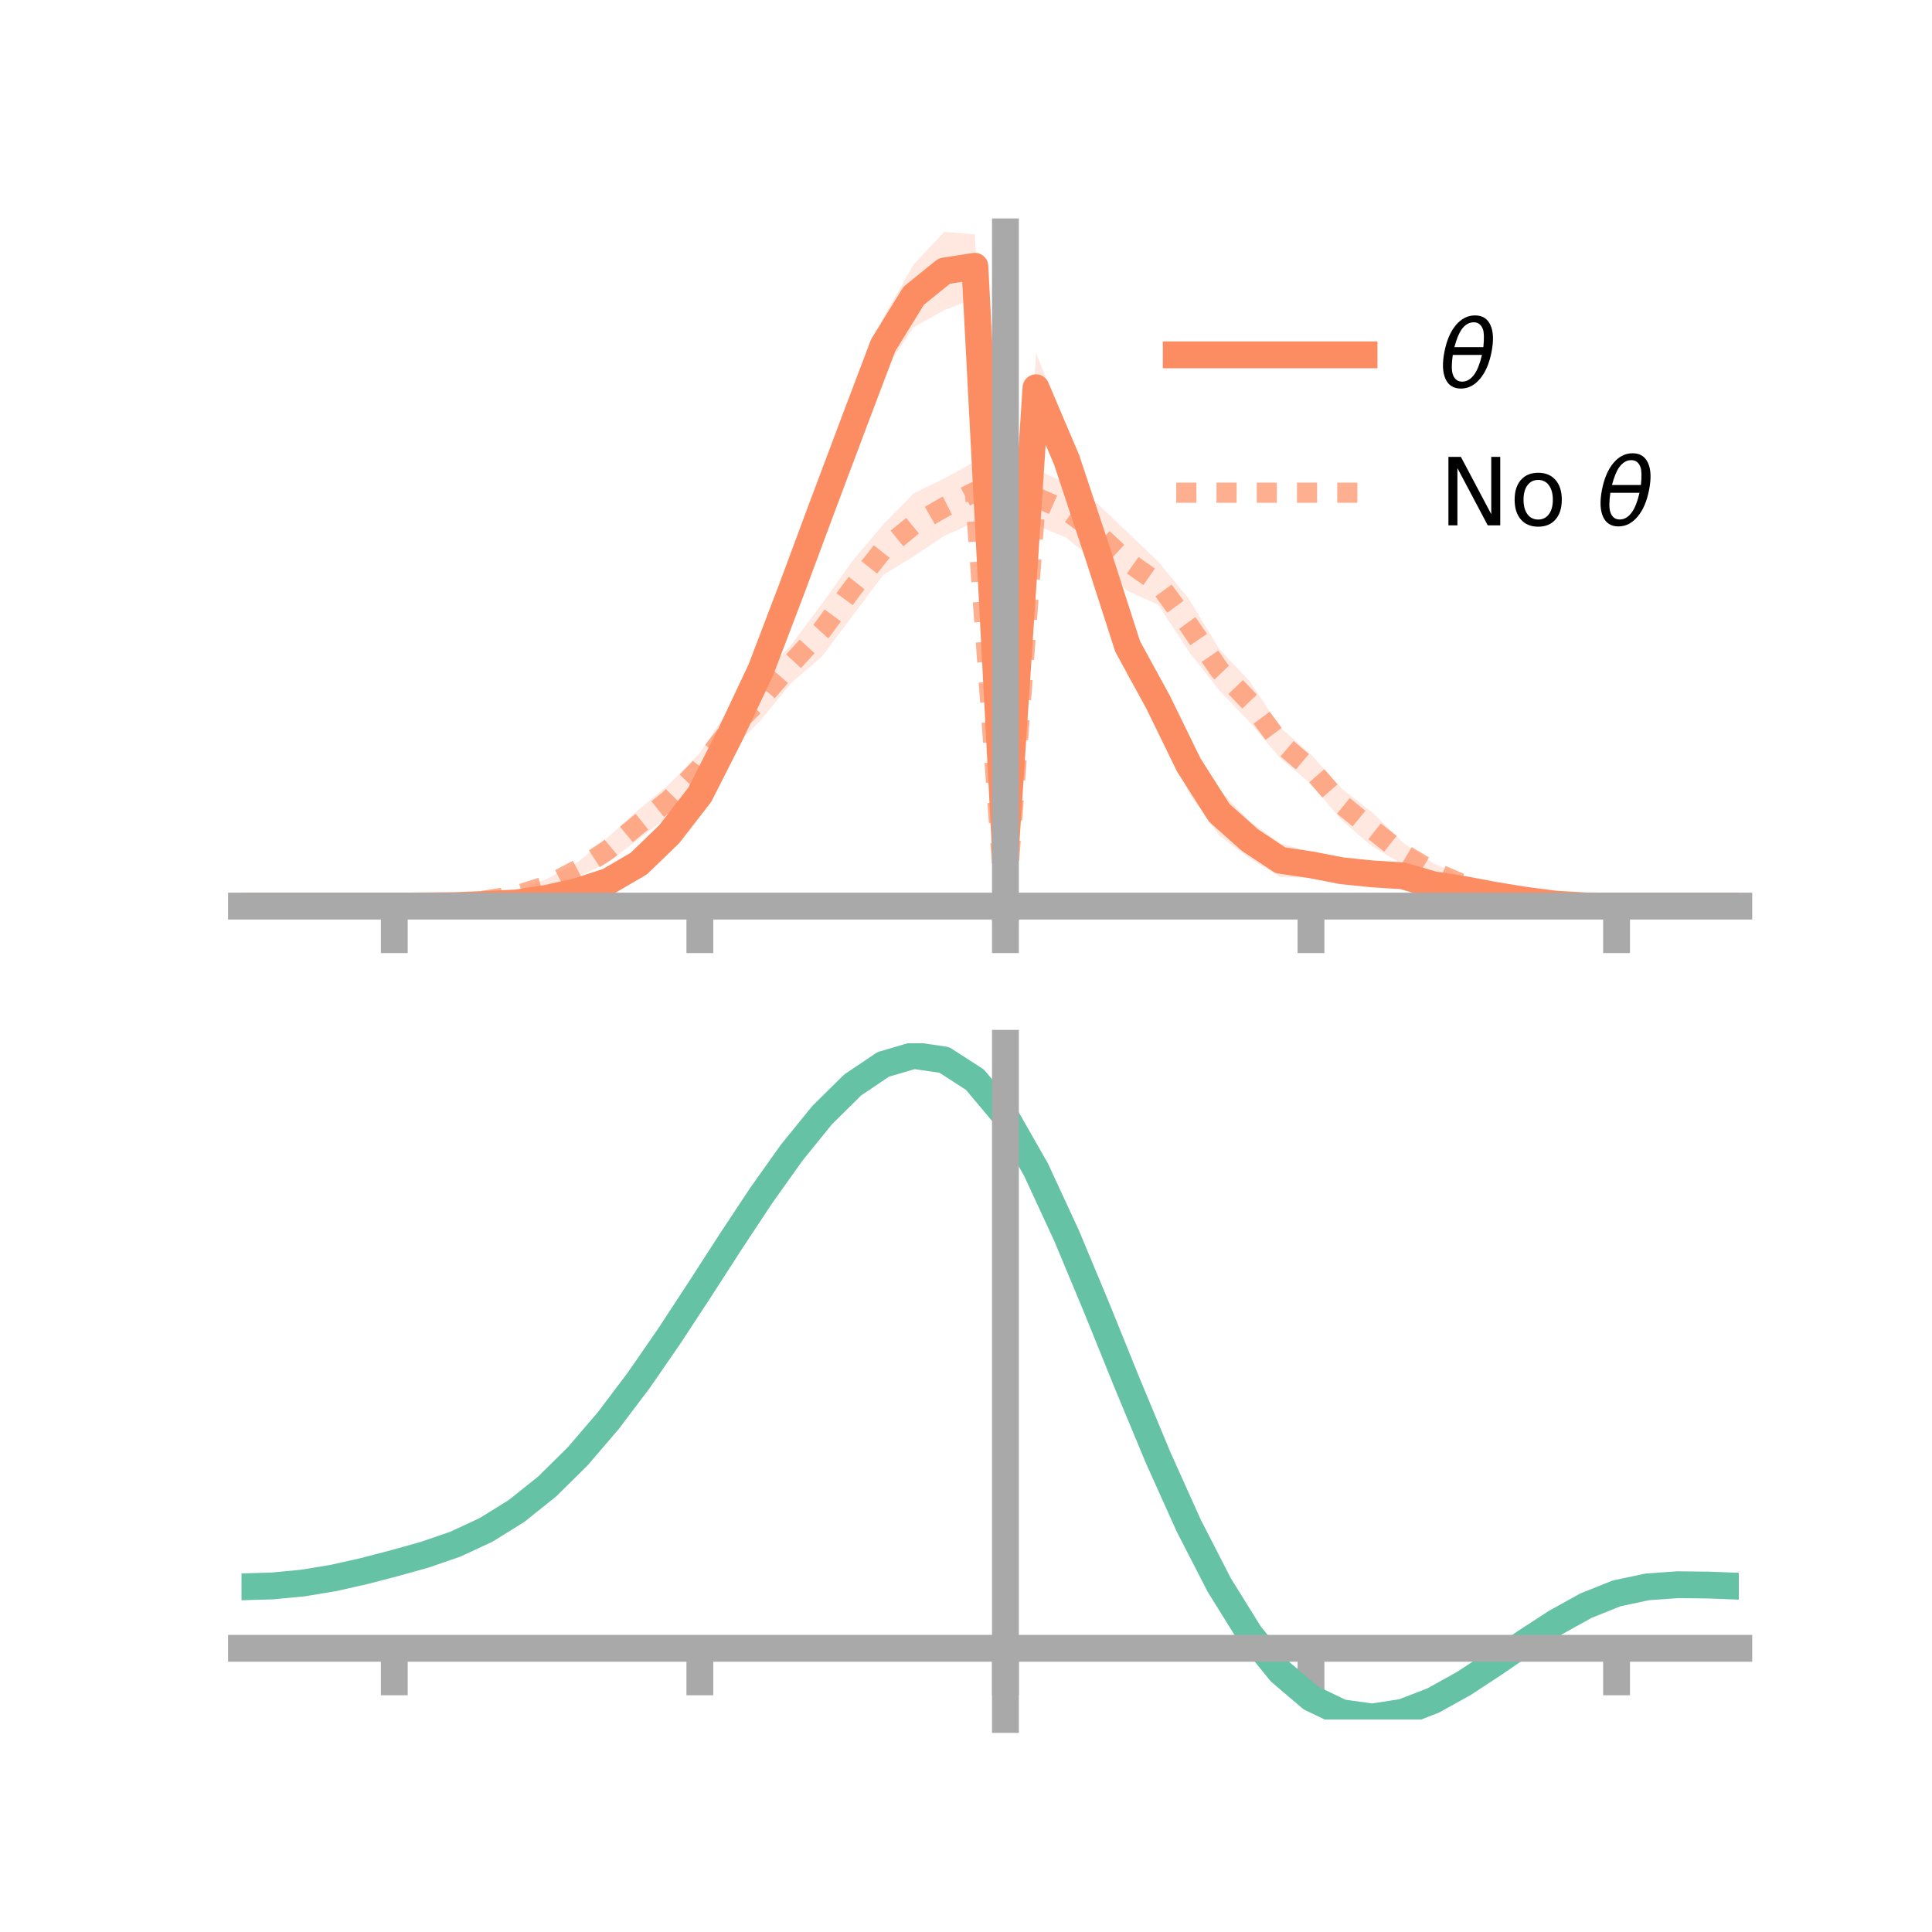<?xml version="1.0" encoding="utf-8" standalone="no"?>
<!DOCTYPE svg PUBLIC "-//W3C//DTD SVG 1.1//EN"
  "http://www.w3.org/Graphics/SVG/1.1/DTD/svg11.dtd">
<!-- Created with matplotlib (https://matplotlib.org/) -->
<svg height="144pt" version="1.1" viewBox="0 0 144 144" width="144pt" xmlns="http://www.w3.org/2000/svg" xmlns:xlink="http://www.w3.org/1999/xlink">
 <defs>
  <style type="text/css">*{stroke-linecap:butt;stroke-linejoin:round;}</style>
 </defs>
 <g id="figure_1">
  <g id="patch_1">
   <path d="M 0 144 
L 144 144 
L 144 0 
L 0 0 
z
" style="fill:none;"/>
  </g>
  <g id="axes_1">
   <g id="patch_2">
    <path d="M 18 67.68 
L 129.6 67.68 
L 129.6 17.28 
L 18 17.28 
z
" style="fill:none;"/>
   </g>
   <g id="PolyCollection_1">
    <path clip-path="url(#pffeb491e0a)" d="M 18 67.536 
L 18 67.536 
L 20.278 67.536 
L 22.555 67.536 
L 24.833 67.536 
L 27.11 67.536 
L 29.388 67.536 
L 31.665 67.461 
L 33.943 67.378 
L 36.22 67.178 
L 38.498 66.924 
L 40.776 66.522 
L 43.053 65.96 
L 45.331 65.057 
L 47.608 63.566 
L 49.886 61.091 
L 52.163 58.196 
L 54.441 53.459 
L 56.718 48.555 
L 58.996 42.249 
L 61.273 35.832 
L 63.551 29.903 
L 65.829 23.665 
L 68.106 19.696 
L 70.384 17.28 
L 72.661 17.465 
L 74.939 62.714 
L 77.216 26.321 
L 79.494 31.898 
L 81.771 39.159 
L 84.049 46.031 
L 86.327 50.659 
L 88.604 54.962 
L 90.882 58.885 
L 93.159 61.228 
L 95.437 62.876 
L 97.714 63.495 
L 99.992 64.035 
L 102.269 64.249 
L 104.547 64.477 
L 106.824 65.34 
L 109.102 65.809 
L 111.38 66.374 
L 113.657 66.833 
L 115.935 67.258 
L 118.212 67.473 
L 120.49 67.536 
L 122.767 67.536 
L 125.045 67.536 
L 127.322 67.536 
L 129.6 67.536 
L 129.6 67.536 
L 129.6 67.536 
L 127.322 67.536 
L 125.045 67.536 
L 122.767 67.536 
L 120.49 67.536 
L 118.212 67.567 
L 115.935 67.524 
L 113.657 67.359 
L 111.38 67.078 
L 109.102 66.784 
L 106.824 66.545 
L 104.547 66.078 
L 102.269 66.019 
L 99.992 65.765 
L 97.714 65.419 
L 95.437 65.369 
L 93.159 63.994 
L 90.882 62.295 
L 88.604 59.074 
L 86.327 54.045 
L 84.049 50.337 
L 81.771 43.06 
L 79.494 36.614 
L 77.216 31.482 
L 74.939 64.127 
L 72.661 22.227 
L 70.384 23.12 
L 68.106 24.386 
L 65.829 27.789 
L 63.551 33.59 
L 61.273 39.78 
L 58.996 45.616 
L 56.718 51.258 
L 54.441 56.016 
L 52.163 60.263 
L 49.886 63.247 
L 47.608 65.174 
L 45.331 66.337 
L 43.053 66.91 
L 40.776 67.38 
L 38.498 67.68 
L 36.22 67.635 
L 33.943 67.619 
L 31.665 67.578 
L 29.388 67.536 
L 27.11 67.536 
L 24.833 67.536 
L 22.555 67.536 
L 20.278 67.536 
L 18 67.536 
z
" style="fill:#fc8d62;fill-opacity:0.2;"/>
   </g>
   <g id="PolyCollection_2">
    <path clip-path="url(#pffeb491e0a)" d="M 18 67.536 
L 18 67.536 
L 20.278 67.536 
L 22.555 67.536 
L 24.833 67.536 
L 27.11 67.536 
L 29.388 67.536 
L 31.665 67.448 
L 33.943 67.223 
L 36.22 66.863 
L 38.498 66.393 
L 40.776 65.506 
L 43.053 64.261 
L 45.331 62.386 
L 47.608 60.342 
L 49.886 58.437 
L 52.163 56.114 
L 54.441 52.68 
L 56.718 50.527 
L 58.996 48.022 
L 61.273 44.999 
L 63.551 41.792 
L 65.829 39.093 
L 68.106 36.765 
L 70.384 35.666 
L 72.661 34.402 
L 74.939 67.157 
L 77.216 34.988 
L 79.494 36.032 
L 81.771 37.503 
L 84.049 39.687 
L 86.327 41.859 
L 88.604 44.623 
L 90.882 48.389 
L 93.159 50.8 
L 95.437 54.23 
L 97.714 56.239 
L 99.992 58.771 
L 102.269 60.538 
L 104.547 62.787 
L 106.824 64.335 
L 109.102 65.369 
L 111.38 66.321 
L 113.657 66.886 
L 115.935 67.297 
L 118.212 67.474 
L 120.49 67.536 
L 122.767 67.536 
L 125.045 67.536 
L 127.322 67.536 
L 129.6 67.536 
L 129.6 67.536 
L 129.6 67.536 
L 127.322 67.536 
L 125.045 67.536 
L 122.767 67.536 
L 120.49 67.536 
L 118.212 67.569 
L 115.935 67.566 
L 113.657 67.485 
L 111.38 66.991 
L 109.102 66.5 
L 106.824 65.595 
L 104.547 64.432 
L 102.269 63.085 
L 99.992 61.128 
L 97.714 58.418 
L 95.437 56.53 
L 93.159 53.834 
L 90.882 51.47 
L 88.604 48.558 
L 86.327 45.071 
L 84.049 44.048 
L 81.771 41.983 
L 79.494 40.085 
L 77.216 39.143 
L 74.939 68.716 
L 72.661 38.913 
L 70.384 39.941 
L 68.106 41.46 
L 65.829 42.857 
L 63.551 45.884 
L 61.273 48.925 
L 58.996 50.881 
L 56.718 53.652 
L 54.441 55.981 
L 52.163 58.412 
L 49.886 60.787 
L 47.608 62.532 
L 45.331 64.274 
L 43.053 65.373 
L 40.776 66.515 
L 38.498 67.084 
L 36.22 67.357 
L 33.943 67.545 
L 31.665 67.573 
L 29.388 67.536 
L 27.11 67.536 
L 24.833 67.536 
L 22.555 67.536 
L 20.278 67.536 
L 18 67.536 
z
" style="fill:#fc8d62;fill-opacity:0.2;"/>
   </g>
   <g id="matplotlib.axis_1">
    <g id="xtick_1">
     <g id="line2d_1">
      <defs>
       <path d="M 0 0 
L 0 3.5 
" id="m1f6431be9c" style="stroke:#a9a9a9;stroke-width:2;"/>
      </defs>
      <g>
       <use style="fill:#a9a9a9;stroke:#a9a9a9;stroke-width:2;" x="29.388" xlink:href="#m1f6431be9c" y="67.536"/>
      </g>
     </g>
    </g>
    <g id="xtick_2">
     <g id="line2d_2">
      <g>
       <use style="fill:#a9a9a9;stroke:#a9a9a9;stroke-width:2;" x="52.163" xlink:href="#m1f6431be9c" y="67.536"/>
      </g>
     </g>
    </g>
    <g id="xtick_3">
     <g id="line2d_3">
      <g>
       <use style="fill:#a9a9a9;stroke:#a9a9a9;stroke-width:2;" x="74.939" xlink:href="#m1f6431be9c" y="67.536"/>
      </g>
     </g>
    </g>
    <g id="xtick_4">
     <g id="line2d_4">
      <g>
       <use style="fill:#a9a9a9;stroke:#a9a9a9;stroke-width:2;" x="97.714" xlink:href="#m1f6431be9c" y="67.536"/>
      </g>
     </g>
    </g>
    <g id="xtick_5">
     <g id="line2d_5">
      <g>
       <use style="fill:#a9a9a9;stroke:#a9a9a9;stroke-width:2;" x="120.49" xlink:href="#m1f6431be9c" y="67.536"/>
      </g>
     </g>
    </g>
   </g>
   <g id="matplotlib.axis_2"/>
   <g id="line2d_6">
    <path clip-path="url(#pffeb491e0a)" d="M 18 67.536 
L 20.278 67.536 
L 22.555 67.536 
L 24.833 67.536 
L 27.11 67.536 
L 29.388 67.536 
L 31.665 67.519 
L 33.943 67.499 
L 36.22 67.406 
L 38.498 67.302 
L 40.776 66.951 
L 43.053 66.435 
L 45.331 65.697 
L 47.608 64.37 
L 49.886 62.169 
L 52.163 59.229 
L 54.441 54.737 
L 56.718 49.907 
L 58.996 43.933 
L 61.273 37.806 
L 63.551 31.746 
L 65.829 25.727 
L 68.106 22.041 
L 70.384 20.2 
L 72.661 19.846 
L 74.939 63.421 
L 77.216 28.901 
L 79.494 34.256 
L 81.771 41.11 
L 84.049 48.184 
L 86.327 52.352 
L 88.604 57.018 
L 90.882 60.59 
L 93.159 62.611 
L 95.437 64.122 
L 97.714 64.457 
L 99.992 64.9 
L 102.269 65.134 
L 104.547 65.277 
L 106.824 65.942 
L 109.102 66.297 
L 111.38 66.726 
L 113.657 67.096 
L 115.935 67.391 
L 118.212 67.52 
L 120.49 67.536 
L 122.767 67.536 
L 125.045 67.536 
L 127.322 67.536 
L 129.6 67.536 
" style="fill:none;stroke:#fc8d62;stroke-linecap:square;stroke-width:2;"/>
   </g>
   <g id="line2d_7">
    <path clip-path="url(#pffeb491e0a)" d="M 18 67.536 
L 20.278 67.536 
L 22.555 67.536 
L 24.833 67.536 
L 27.11 67.536 
L 29.388 67.536 
L 31.665 67.51 
L 33.943 67.384 
L 36.22 67.11 
L 38.498 66.739 
L 40.776 66.011 
L 43.053 64.817 
L 45.331 63.33 
L 47.608 61.437 
L 49.886 59.612 
L 52.163 57.263 
L 54.441 54.33 
L 56.718 52.09 
L 58.996 49.452 
L 61.273 46.962 
L 63.551 43.838 
L 65.829 40.975 
L 68.106 39.112 
L 70.384 37.804 
L 72.661 36.658 
L 74.939 67.936 
L 77.216 37.065 
L 79.494 38.058 
L 81.771 39.743 
L 84.049 41.868 
L 86.327 43.465 
L 88.604 46.59 
L 90.882 49.93 
L 93.159 52.317 
L 95.437 55.38 
L 97.714 57.328 
L 99.992 59.95 
L 102.269 61.812 
L 104.547 63.61 
L 106.824 64.965 
L 109.102 65.935 
L 111.38 66.656 
L 113.657 67.185 
L 115.935 67.432 
L 118.212 67.522 
L 120.49 67.536 
L 122.767 67.536 
L 125.045 67.536 
L 127.322 67.536 
L 129.6 67.536 
" style="fill:none;stroke:#fc8d62;stroke-dasharray:1.5,1.5;stroke-dashoffset:0;stroke-opacity:0.7;stroke-width:1.5;"/>
   </g>
   <g id="patch_3">
    <path d="M 74.939 67.68 
L 74.939 17.28 
" style="fill:none;stroke:#a9a9a9;stroke-linecap:square;stroke-linejoin:miter;stroke-width:2;"/>
   </g>
   <g id="patch_4">
    <path d="M 129.6 67.68 
L 129.6 17.28 
" style="fill:none;"/>
   </g>
   <g id="patch_5">
    <path d="M 18 67.536 
L 129.6 67.536 
" style="fill:none;stroke:#a9a9a9;stroke-linecap:square;stroke-linejoin:miter;stroke-width:2;"/>
   </g>
   <g id="patch_6">
    <path d="M 18 17.28 
L 129.6 17.28 
" style="fill:none;"/>
   </g>
   <g id="legend_1">
    <g id="line2d_8">
     <path d="M 87.67 26.449 
L 101.67 26.449 
" style="fill:none;stroke:#fc8d62;stroke-linecap:square;stroke-width:2;"/>
    </g>
    <g id="line2d_9"/>
    <g id="text_1">
     <!-- $\theta$ -->
     <g transform="translate(107.27 28.899)scale(0.07 -0.07)">
      <defs>
       <path d="M 45.516 34.672 
L 14.453 34.672 
Q 12.359 20.062 14.5 13.875 
Q 17.188 6.25 24.469 6.25 
Q 31.781 6.25 37.359 13.922 
Q 42.234 20.656 45.516 34.672 
z
M 47.016 42.969 
Q 48.344 56.844 46.625 61.719 
Q 43.953 69.438 36.766 69.438 
Q 29.297 69.438 23.828 61.812 
Q 19.531 55.672 16.156 42.969 
z
M 38.188 76.766 
Q 49.906 76.766 54.594 66.406 
Q 59.281 56.109 55.719 37.844 
Q 52.203 19.625 43.453 9.281 
Q 34.766 -1.125 23.047 -1.125 
Q 11.281 -1.125 6.641 9.281 
Q 2 19.625 5.516 37.844 
Q 9.078 56.109 17.719 66.406 
Q 26.422 76.766 38.188 76.766 
z
" id="DejaVuSans-Oblique-952"/>
      </defs>
      <use transform="translate(0 0.234)" xlink:href="#DejaVuSans-Oblique-952"/>
     </g>
    </g>
    <g id="line2d_10">
     <path d="M 87.67 36.724 
L 101.67 36.724 
" style="fill:none;stroke:#fc8d62;stroke-dasharray:1.5,1.5;stroke-dashoffset:0;stroke-opacity:0.7;stroke-width:1.5;"/>
    </g>
    <g id="line2d_11"/>
    <g id="text_2">
     <!-- No $\theta$ -->
     <g transform="translate(107.27 39.174)scale(0.07 -0.07)">
      <defs>
       <path d="M 9.812 72.906 
L 23.094 72.906 
L 55.422 11.922 
L 55.422 72.906 
L 64.984 72.906 
L 64.984 0 
L 51.703 0 
L 19.391 60.984 
L 19.391 0 
L 9.812 0 
z
" id="DejaVuSans-78"/>
       <path d="M 30.609 48.391 
Q 23.391 48.391 19.188 42.75 
Q 14.984 37.109 14.984 27.297 
Q 14.984 17.484 19.156 11.844 
Q 23.344 6.203 30.609 6.203 
Q 37.797 6.203 41.984 11.859 
Q 46.188 17.531 46.188 27.297 
Q 46.188 37.016 41.984 42.703 
Q 37.797 48.391 30.609 48.391 
z
M 30.609 56 
Q 42.328 56 49.016 48.375 
Q 55.719 40.766 55.719 27.297 
Q 55.719 13.875 49.016 6.219 
Q 42.328 -1.422 30.609 -1.422 
Q 18.844 -1.422 12.172 6.219 
Q 5.516 13.875 5.516 27.297 
Q 5.516 40.766 12.172 48.375 
Q 18.844 56 30.609 56 
z
" id="DejaVuSans-111"/>
       <path id="DejaVuSans-32"/>
      </defs>
      <use transform="translate(0 0.234)" xlink:href="#DejaVuSans-78"/>
      <use transform="translate(74.805 0.234)" xlink:href="#DejaVuSans-111"/>
      <use transform="translate(135.986 0.234)" xlink:href="#DejaVuSans-32"/>
      <use transform="translate(167.773 0.234)" xlink:href="#DejaVuSans-Oblique-952"/>
     </g>
    </g>
   </g>
  </g>
  <g id="axes_2">
   <g id="patch_7">
    <path d="M 18 128.16 
L 129.6 128.16 
L 129.6 77.76 
L 18 77.76 
z
" style="fill:none;"/>
   </g>
   <g id="PolyCollection_3">
    <path clip-path="url(#p6978698917)" d="M 18 118.347 
L 18 118.199 
L 20.278 118.137 
L 22.555 117.916 
L 24.833 117.529 
L 27.11 117.002 
L 29.388 116.393 
L 31.665 115.74 
L 33.943 114.938 
L 36.22 113.863 
L 38.498 112.428 
L 40.776 110.578 
L 43.053 108.291 
L 45.331 105.585 
L 47.608 102.508 
L 49.886 99.14 
L 52.163 95.588 
L 54.441 91.979 
L 56.718 88.457 
L 58.996 85.18 
L 61.273 82.31 
L 63.551 80.012 
L 65.829 78.444 
L 68.106 77.76 
L 70.384 78.1 
L 72.661 79.593 
L 74.939 82.344 
L 77.216 86.394 
L 79.494 91.385 
L 81.771 96.924 
L 84.049 102.638 
L 86.327 108.2 
L 88.604 113.337 
L 90.882 117.84 
L 93.159 121.559 
L 95.437 124.41 
L 97.714 126.368 
L 99.992 127.468 
L 102.269 127.789 
L 104.547 127.444 
L 106.824 126.571 
L 109.102 125.318 
L 111.38 123.841 
L 113.657 122.293 
L 115.935 120.823 
L 118.212 119.568 
L 120.49 118.658 
L 122.767 118.174 
L 125.045 118.018 
L 127.322 118.05 
L 129.6 118.145 
L 129.6 118.308 
L 129.6 118.308 
L 127.322 118.231 
L 125.045 118.215 
L 122.767 118.381 
L 120.49 118.869 
L 118.212 119.783 
L 115.935 121.052 
L 113.657 122.548 
L 111.38 124.129 
L 109.102 125.639 
L 106.824 126.918 
L 104.547 127.808 
L 102.269 128.16 
L 99.992 127.844 
L 97.714 126.758 
L 95.437 124.839 
L 93.159 122.064 
L 90.882 118.457 
L 88.604 114.096 
L 86.327 109.118 
L 84.049 103.725 
L 81.771 98.181 
L 79.494 92.802 
L 77.216 87.952 
L 74.939 84.018 
L 72.661 81.349 
L 70.384 79.903 
L 68.106 79.57 
L 65.829 80.225 
L 63.551 81.727 
L 61.273 83.929 
L 58.996 86.675 
L 56.718 89.809 
L 54.441 93.176 
L 52.163 96.626 
L 49.886 100.025 
L 47.608 103.251 
L 45.331 106.205 
L 43.053 108.811 
L 40.776 111.021 
L 38.498 112.815 
L 36.22 114.207 
L 33.943 115.246 
L 31.665 116.016 
L 29.388 116.636 
L 27.11 117.211 
L 24.833 117.706 
L 22.555 118.07 
L 20.278 118.281 
L 18 118.347 
z
" style="fill:#66c2a5;fill-opacity:0.2;"/>
   </g>
   <g id="matplotlib.axis_3">
    <g id="xtick_6">
     <g id="line2d_12">
      <g>
       <use style="fill:#a9a9a9;stroke:#a9a9a9;stroke-width:2;" x="29.388" xlink:href="#m1f6431be9c" y="122.856"/>
      </g>
     </g>
    </g>
    <g id="xtick_7">
     <g id="line2d_13">
      <g>
       <use style="fill:#a9a9a9;stroke:#a9a9a9;stroke-width:2;" x="52.163" xlink:href="#m1f6431be9c" y="122.856"/>
      </g>
     </g>
    </g>
    <g id="xtick_8">
     <g id="line2d_14">
      <g>
       <use style="fill:#a9a9a9;stroke:#a9a9a9;stroke-width:2;" x="74.939" xlink:href="#m1f6431be9c" y="122.856"/>
      </g>
     </g>
    </g>
    <g id="xtick_9">
     <g id="line2d_15">
      <g>
       <use style="fill:#a9a9a9;stroke:#a9a9a9;stroke-width:2;" x="97.714" xlink:href="#m1f6431be9c" y="122.856"/>
      </g>
     </g>
    </g>
    <g id="xtick_10">
     <g id="line2d_16">
      <g>
       <use style="fill:#a9a9a9;stroke:#a9a9a9;stroke-width:2;" x="120.49" xlink:href="#m1f6431be9c" y="122.856"/>
      </g>
     </g>
    </g>
   </g>
   <g id="matplotlib.axis_4"/>
   <g id="line2d_17">
    <path clip-path="url(#p6978698917)" d="M 18 118.273 
L 20.278 118.209 
L 22.555 117.993 
L 24.833 117.618 
L 27.11 117.107 
L 29.388 116.514 
L 31.665 115.878 
L 33.943 115.092 
L 36.22 114.035 
L 38.498 112.621 
L 40.776 110.799 
L 43.053 108.551 
L 45.331 105.895 
L 47.608 102.88 
L 49.886 99.583 
L 52.163 96.107 
L 54.441 92.577 
L 56.718 89.133 
L 58.996 85.928 
L 61.273 83.12 
L 63.551 80.869 
L 65.829 79.335 
L 68.106 78.665 
L 70.384 79.002 
L 72.661 80.471 
L 74.939 83.181 
L 77.216 87.173 
L 79.494 92.093 
L 81.771 97.552 
L 84.049 103.182 
L 86.327 108.659 
L 88.604 113.717 
L 90.882 118.149 
L 93.159 121.812 
L 95.437 124.625 
L 97.714 126.563 
L 99.992 127.656 
L 102.269 127.974 
L 104.547 127.626 
L 106.824 126.744 
L 109.102 125.478 
L 111.38 123.985 
L 113.657 122.421 
L 115.935 120.937 
L 118.212 119.675 
L 120.49 118.763 
L 122.767 118.278 
L 125.045 118.116 
L 127.322 118.141 
L 129.6 118.226 
" style="fill:none;stroke:#66c2a5;stroke-linecap:square;stroke-width:2;"/>
   </g>
   <g id="patch_8">
    <path d="M 74.939 128.16 
L 74.939 77.76 
" style="fill:none;stroke:#a9a9a9;stroke-linecap:square;stroke-linejoin:miter;stroke-width:2;"/>
   </g>
   <g id="patch_9">
    <path d="M 129.6 128.16 
L 129.6 77.76 
" style="fill:none;"/>
   </g>
   <g id="patch_10">
    <path d="M 18 122.856 
L 129.6 122.856 
" style="fill:none;stroke:#a9a9a9;stroke-linecap:square;stroke-linejoin:miter;stroke-width:2;"/>
   </g>
   <g id="patch_11">
    <path d="M 18 77.76 
L 129.6 77.76 
" style="fill:none;"/>
   </g>
  </g>
 </g>
 <defs>
  <clipPath id="pffeb491e0a">
   <rect height="50.4" width="111.6" x="18" y="17.28"/>
  </clipPath>
  <clipPath id="p6978698917">
   <rect height="50.4" width="111.6" x="18" y="77.76"/>
  </clipPath>
 </defs>
</svg>
